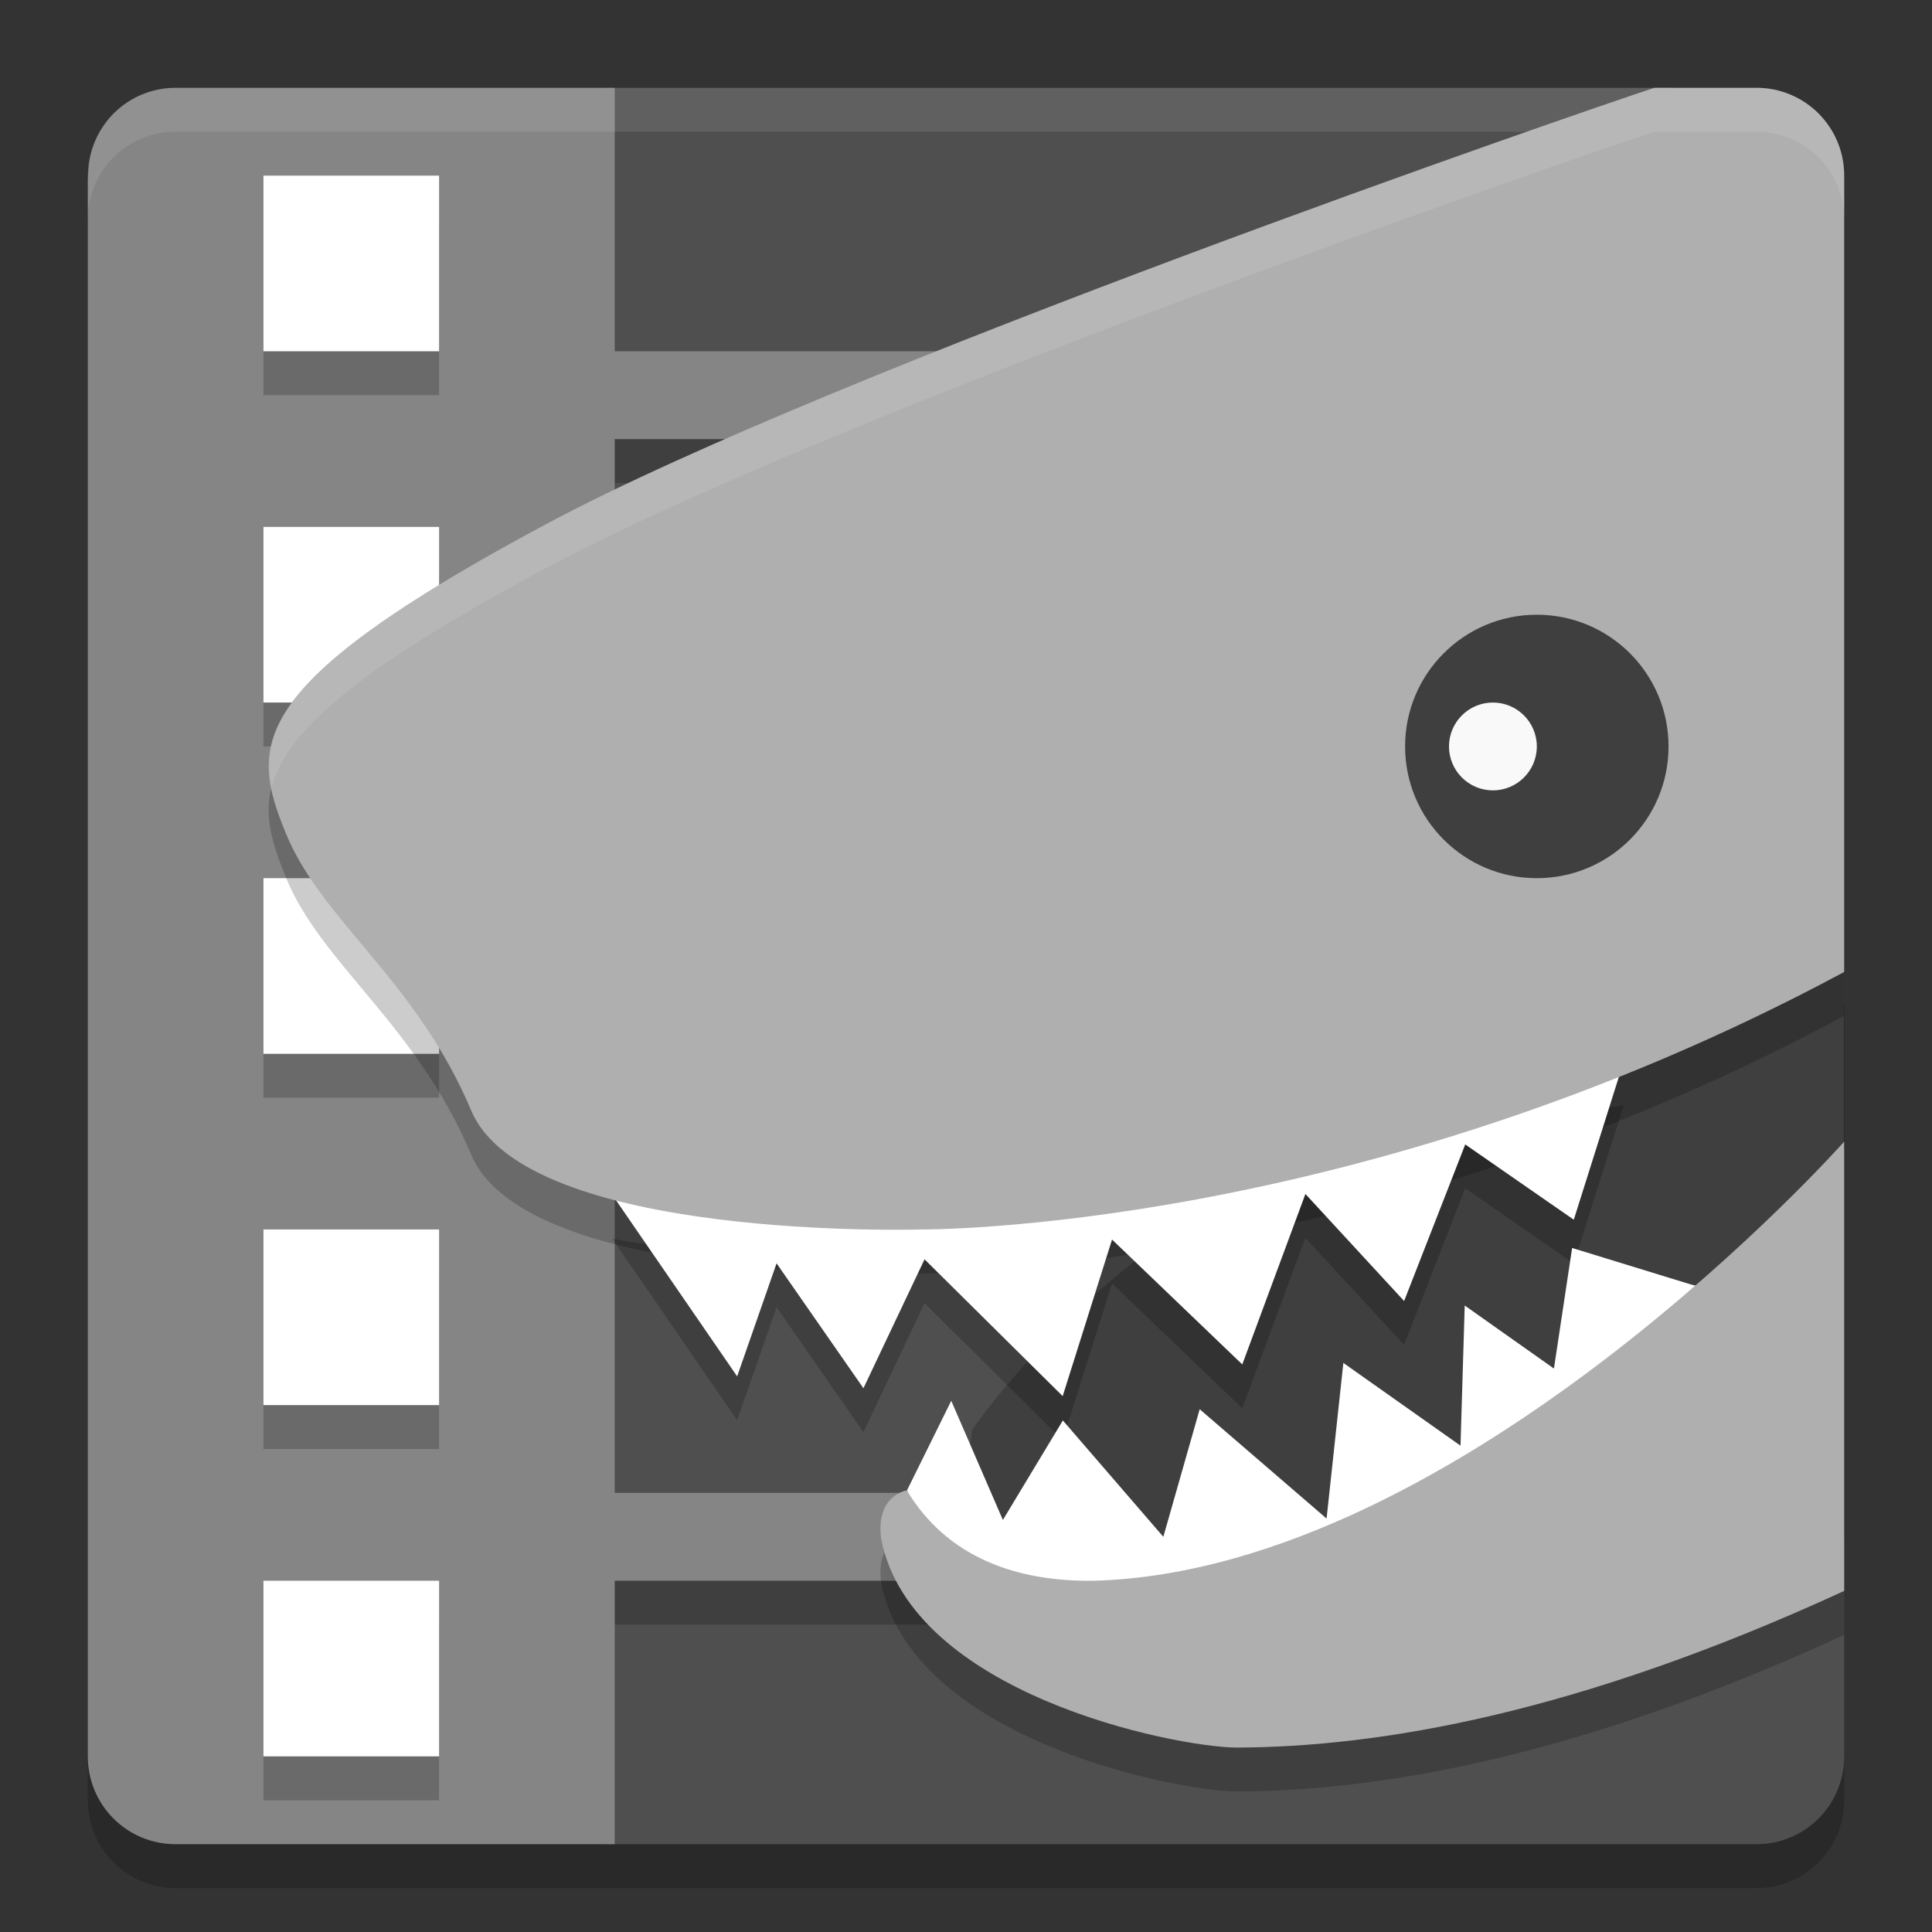 <svg xmlns="http://www.w3.org/2000/svg" width="22" height="22" version="1">
 <rect width="100%" height="100%" fill="#333333" stroke="none"/>
 <path style="opacity:0.2" d="m 1,20 0,0.5 c 0,0.554 0.446,1 1,1 l 18,0 c 0.554,0 1,-0.446 1,-1 L 21,20 c 0,0.554 -0.446,1 -1,1 L 2,21 C 1.446,21 1,20.554 1,20 Z"/>
 <path style="fill:#4f4f4f" d="m 6.9,1 0,20 13.1,0 c 0.554,0 1,-0.446 1,-1 L 21,17.522 20.308,16.614 20.506,2.577 C 20.514,2.023 20.177,1.974 19.753,1.618 L 19.016,1 Z M 1.616,1.076 C 1.561,1.099 1.508,1.128 1.458,1.16 1.508,1.128 1.561,1.099 1.616,1.076 Z M 1.451,1.164 C 1.399,1.198 1.35,1.238 1.306,1.281 1.35,1.238 1.399,1.199 1.451,1.164 Z M 1.306,1.281 C 1.216,1.368 1.143,1.472 1.091,1.588 1.143,1.472 1.216,1.368 1.306,1.281 Z M 1.091,1.588 c -0.052,0.116 -0.082,0.242 -0.087,0.377 0.005,-0.134 0.035,-0.261 0.087,-0.377 z M 1.004,1.965 C 1.003,1.977 1,1.988 1,2 L 1,2.071 C 1,2.028 1.004,2.005 1.004,1.965 Z"/>
 <rect style="opacity:0.2" width="6" height="1" x="5.5" y="17.5"/>
 <rect style="opacity:0.2" width="6" height="1" x="5.5" y="4.5"/>
 <path style="fill:#858585" d="M 2,1 C 1.458,1 1.023,1.428 1.004,1.965 1.003,2.005 1,2.028 1,2.071 L 1,19.929 1,20 c 0,0.554 0.446,1 1,1 L 2.07,21 7,21 l 0,-3 4.54,0 0,-1 L 7,17 7,5 l 4.54,0 0,-1 L 7,4 7,1 2.07,1 Z"/>
 <path style="opacity:0.1;fill:#ffffff" d="M 1,2.5 1,2 C 1,1.446 1.446,1 2,1 l 18,0 c 0.554,0 1,0.446 1,1 l 0,0.5 c 0,-0.554 -0.446,-1 -1,-1 l -18,0 c -0.554,0 -1,0.446 -1,1 z"/>
 <path style="opacity:0.2" d="m 3,2.5 0,2 2,0 0,-2 z m 0,4 0,2 2,0 0,-2 z m 0,4 0,2 2,0 0,-2 z m 0,4 0,2 2,0 0,-2 z m 0,4 0,2 2,0 0,-2 z"/>
 <path style="fill:#ffffff" d="M 3,2 3,4 5,4 5,2 Z M 3,6 3,8 5,8 5,6 Z m 0,4 0,2 2,0 0,-2 z m 0,4 0,2 2,0 0,-2 z m 0,4 0,2 2,0 0,-2 z"/>
 <path style="fill-rule:evenodd" d="m 21,11.425 c -2.032,1.091 -4.052,1.786 -5.798,2.232 -0.072,0.022 -0.153,0.05 -0.223,0.07 -2.292,0.655 -3.91,2.912 -3.91,2.912 l -0.127,1.134 c 0.206,0.089 2.132,0.879 4.688,0.003 2.565,-0.879 5.112,-4.338 5.37,-4.694 z"/>
 <path style="fill-rule:evenodd" d="m 17.902,14.568 -0.207,1.373 -1.016,-0.718 -0.048,1.596 -1.334,-0.942 -0.191,1.772 -1.445,-1.245 -0.414,1.453 -1.144,-1.325 -0.683,1.133 -0.588,-1.357 -0.504,1.02 c 0.063,0.067 0.127,0.124 0.191,0.187 0.159,0.123 0.345,0.229 0.345,0.229 0,0 2.065,0.958 4.766,0.032 1.37,-0.47 2.724,-1.67 3.737,-2.746 -0.039,-0.015 -0.072,-0.033 -0.114,-0.047 z"/>
 <ellipse style="opacity:0.2" cx="17.472" cy="8.4" rx="1.371" ry="1.377"/>
 <ellipse style="opacity:0.2" cx="16.843" cy="7.768" rx=".337" ry=".339"/>
 <path style="fill:#3f3f3f;fill-rule:evenodd" d="m 21,10.969 c -2.032,1.091 -4.052,1.786 -5.798,2.232 -0.072,0.022 -0.153,0.05 -0.223,0.07 -2.292,0.655 -3.91,3.011 -3.91,3.011 l -0.127,1.134 c 0.206,0.089 2.132,0.879 4.688,0.003 C 18.194,16.54 20.742,13.406 21,13.05 Z"/>
 <path style="opacity:0.2;fill-rule:evenodd" d="m 18.493,12.585 c 0,0 -0.028,0.004 -0.028,0.004 -4.965,0.91 -8.476,1.303 -8.476,1.303 0,0 -1.595,0.514 -3.018,0.212 l 1.423,2.069 0.449,-1.287 0.989,1.422 0.696,-1.468 1.573,1.558 0.562,-1.783 1.483,1.422 0.719,-1.941 1.124,1.219 0.696,-1.783 1.236,0.857 0.539,-1.708 z"/>
 <path style="opacity:0.2" d="M 18.839,1.5 C 18.057,1.754 9.534,4.695 6.221,6.467 2.761,8.318 2.85,8.994 3.254,9.988 c 0.404,0.993 1.483,1.671 2.112,3.161 0.629,1.49 5.123,1.352 5.123,1.352 0,0 4.968,0.045 10.51,-2.932 l 0,-9.068 c 0,-0.554 -0.446,-1 -1,-1 z m 2.161,12 c 0,0 -4.326,4.872 -8.532,5 -0.895,0.015 -1.684,-0.267 -2.142,-1.029 0,0 -0.359,0.056 -0.292,0.553 C 10.379,19.785 13.348,20.39 14.074,20.4 15.715,20.395 17.968,20.012 21,18.617 Z"/>
 <path style="fill:#ffffff;fill-rule:evenodd" d="m 18.493,12.085 c 0,0 -0.028,0.004 -0.028,0.004 C 13.5,13 9.989,13.392 9.989,13.392 c 0,0 -1.595,0.514 -3.018,0.212 l 1.423,2.069 0.449,-1.287 0.989,1.422 0.696,-1.468 1.573,1.558 0.562,-1.783 1.483,1.422 0.719,-1.941 1.124,1.219 0.696,-1.783 1.236,0.857 0.539,-1.708 z"/>
 <path style="fill:#ffffff;fill-rule:evenodd" d="m 17.902,14.211 -0.207,1.373 -1.016,-0.718 -0.048,1.596 -1.334,-0.942 -0.191,1.772 -1.445,-1.245 -0.414,1.453 -1.144,-1.325 -0.683,1.133 -0.588,-1.357 -0.504,1.02 c 0.063,0.067 -0.161,0.412 -0.097,0.475 0.159,0.123 0.057,0.435 0.057,0.435 0,0 2.93,1.081 5.631,0.156 1.37,-0.47 2.724,-2.247 3.737,-3.323 -0.039,-0.015 -0.36,-0.074 -0.403,-0.088 z"/>
 <path style="fill:#afafaf" d="M 18.839,1 C 18.057,1.254 9.534,4.195 6.221,5.967 2.761,7.818 2.85,8.494 3.254,9.487 3.659,10.481 4.738,11.159 5.367,12.648 5.996,14.138 10.49,14 10.49,14 c 0,0 4.968,0.045 10.51,-2.932 L 21,2 C 21,1.446 20.554,1 20,1 Z M 21,13 c 0,0 -4.326,4.872 -8.532,5 -0.895,0.015 -1.684,-0.267 -2.142,-1.029 0,0 -0.359,0.056 -0.292,0.553 0.345,1.761 3.314,2.366 4.04,2.376 C 15.715,19.895 17.968,19.512 21,18.116 Z"/>
 <circle style="fill:#3f3f3f" cx="17.5" cy="8.5" r="1.5"/>
 <circle style="fill:#f9f9f9" cx="17" cy="8.5" r=".5"/>
 <path style="opacity:0.1;fill:#ffffff" d="M 18.839,1 C 18.057,1.254 9.534,4.195 6.221,5.967 3.393,7.479 2.946,8.208 3.094,8.966 3.25,8.353 4.009,7.65 6.221,6.467 9.534,4.695 18.057,1.754 18.839,1.5 L 20,1.5 c 0.554,0 1,0.446 1,1 L 21,2 C 21,1.446 20.554,1 20,1 Z"/>
</svg>
